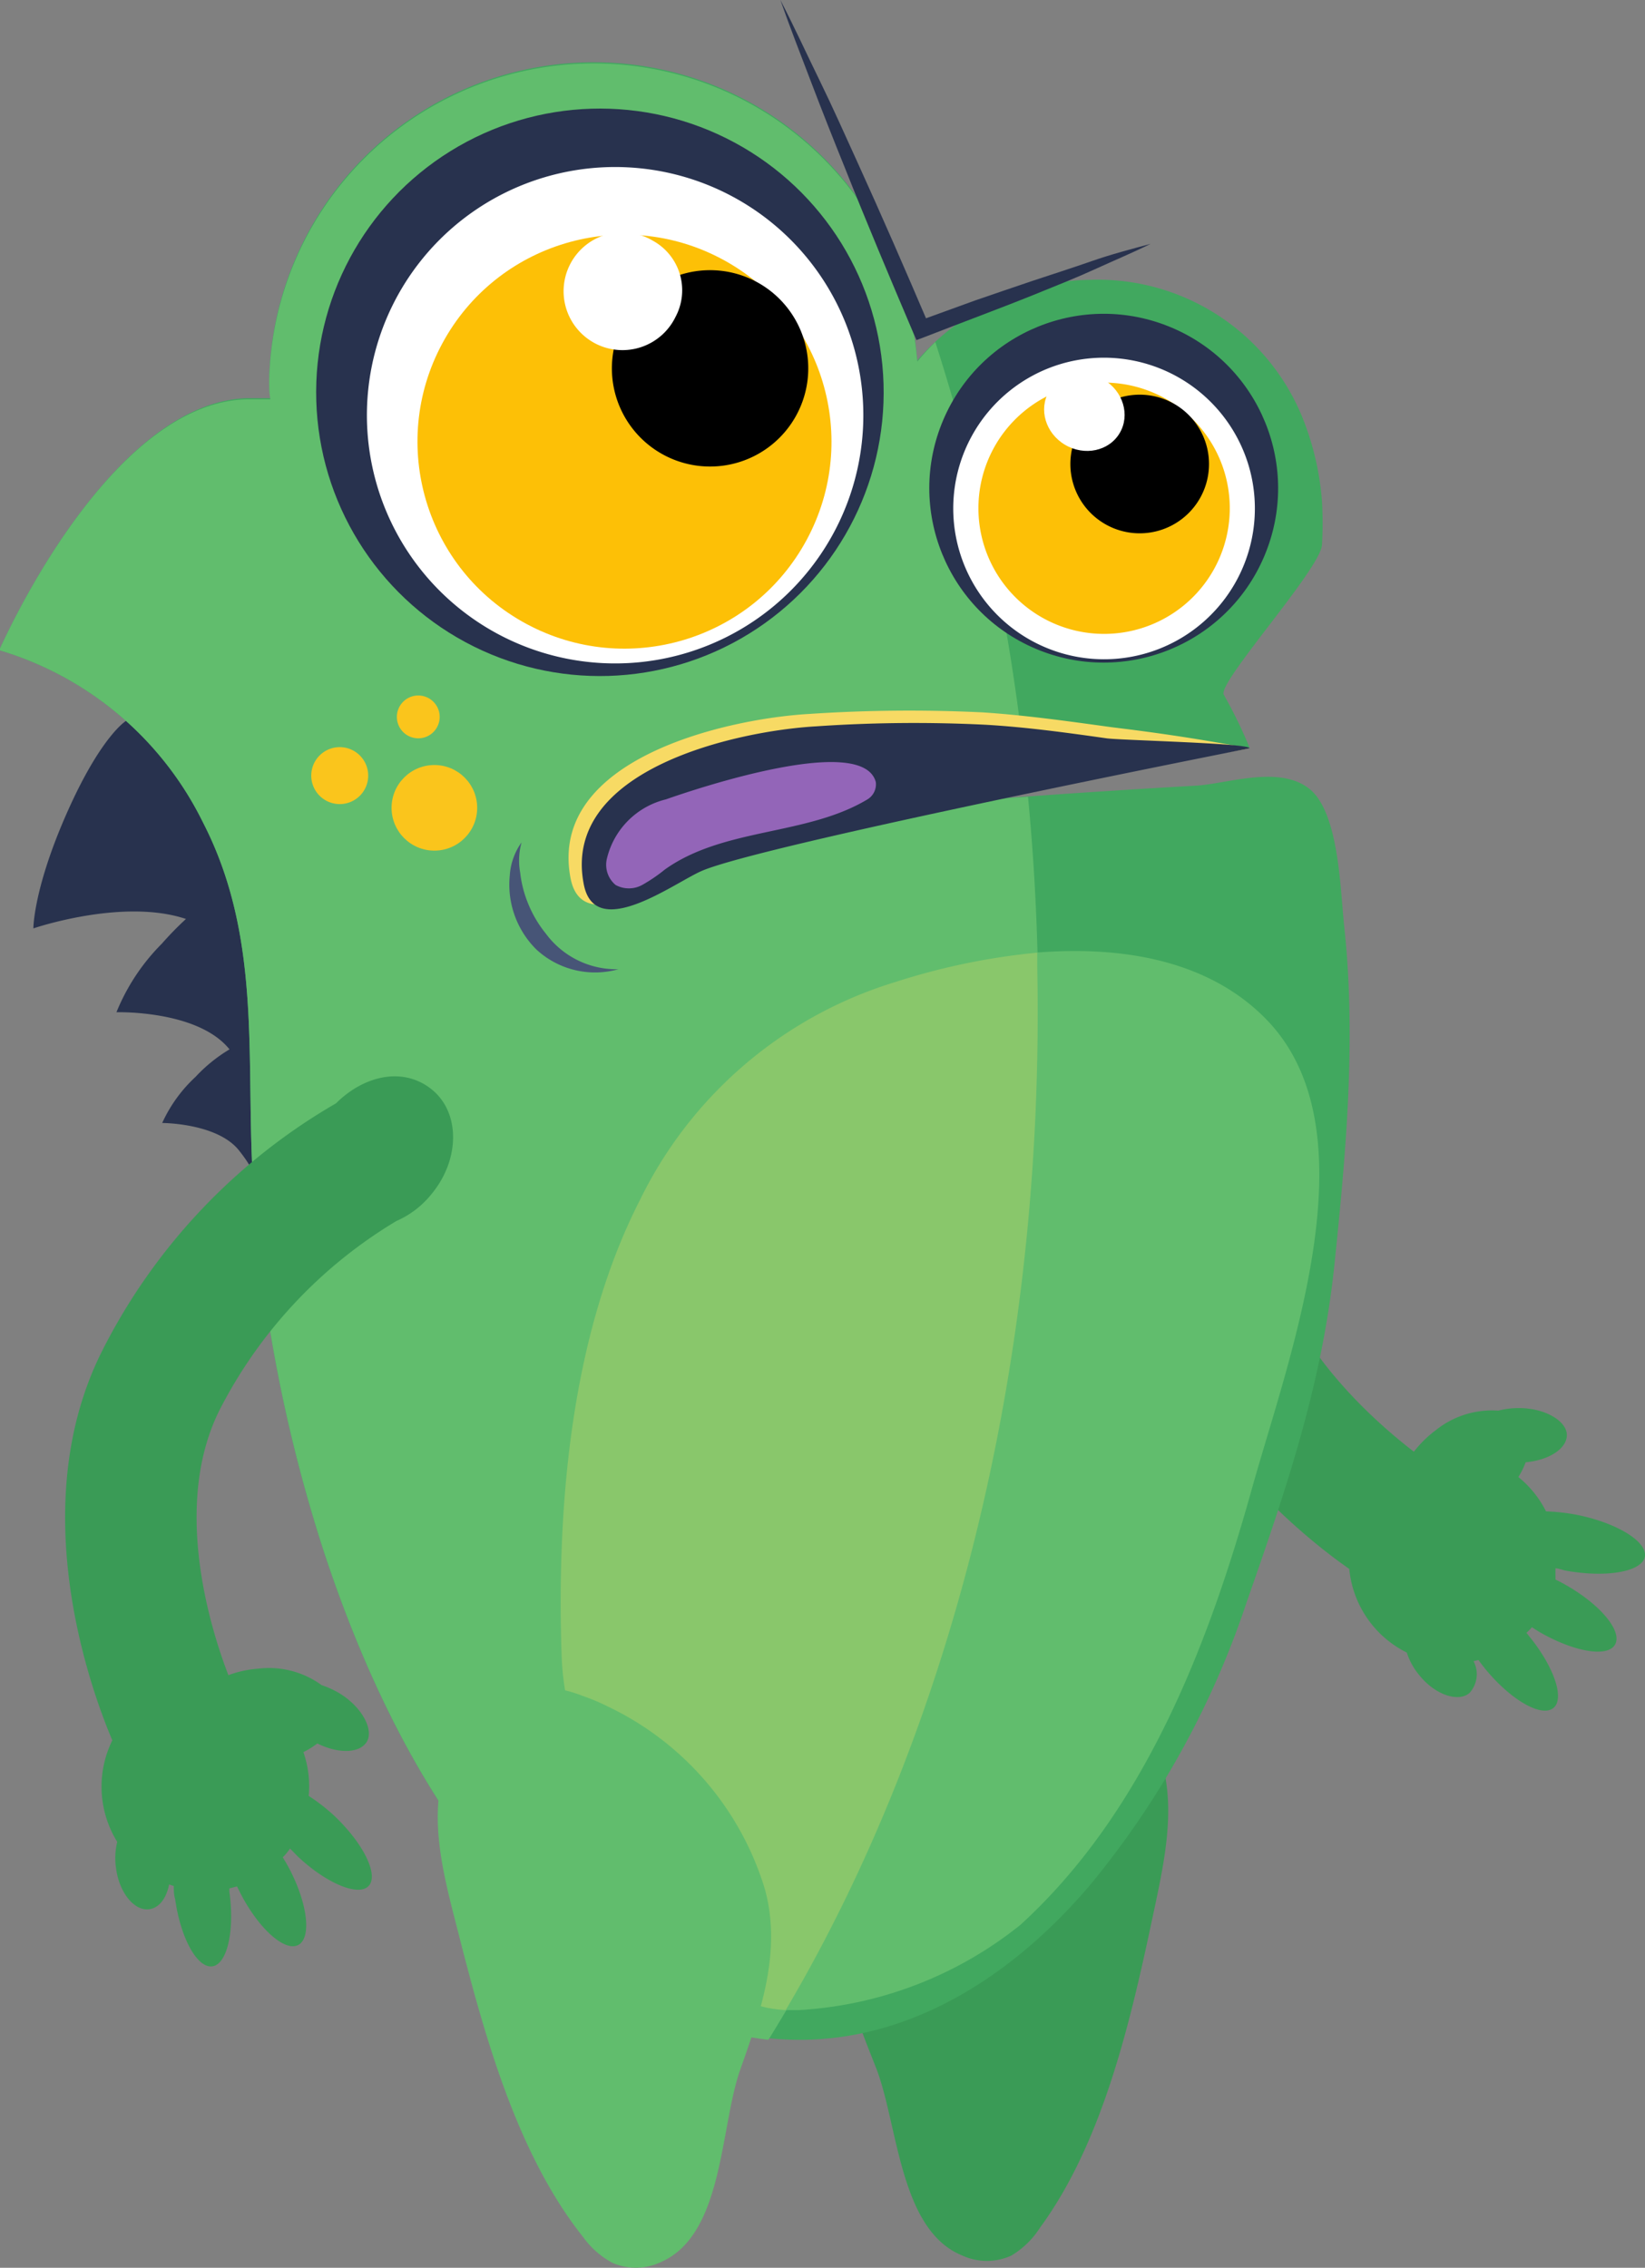 <svg id="Layer_2" data-name="Layer 2" xmlns="http://www.w3.org/2000/svg" width="83.77" height="115.49" viewBox="0 0 83.77 115.49">
  <rect x="0" y="0" width="83.77" height="115.49" fill="#808080" stroke="none"/>
  <title>mounsto1</title>
  <g>
    <g>
      <path d="M27.11,67v0A.18.18,0,0,1,27.11,67Z" transform="translate(-14.04 -6.64)" style="fill: #28324e"/>
      <path d="M27.27,61.31a17.19,17.19,0,0,0,.26-4.44c-.06-1.21-.8-12.09-7.07-13.52,0,0-1.27.76-3,4.66s-1.72,5.91-1.72,5.91,4.55-1.56,7.77-.48a16.83,16.83,0,0,0-1.23,1.26,10.55,10.55,0,0,0-2.31,3.49S24,58.07,25.66,60l.07.08A7.82,7.82,0,0,0,24,61.48a7.33,7.33,0,0,0-1.7,2.35s2.82,0,3.92,1.41c.9,1.13.89,1.65.86,1.79C27.23,66.62,28.14,63.45,27.27,61.31Z" transform="translate(-14.04 -6.64)" style="fill: #28324e"/>
    </g>
    <path d="M64.62,93.15A15.16,15.16,0,0,0,57,102.8c-.72,3.18.48,6.2,1.63,9.09s1.19,8.32,4.42,9.62a3,3,0,0,0,2.49,0A4.41,4.41,0,0,0,67,120.09c3.24-4.42,4.64-10.65,5.76-15.93.75-3.53,1.62-7.32-.95-10.38A4.79,4.79,0,0,0,68,92a6.58,6.58,0,0,0-2.12.55A12.88,12.88,0,0,0,64.62,93.15Z" transform="translate(-14.04 -6.64)" style="fill: #3a9b56"/>
    <path d="M97.8,85.93c.15-.76-1.37-1.71-3.39-2.13a10.08,10.08,0,0,0-1.64-.19,5.32,5.32,0,0,0-1.41-1.75,3.72,3.72,0,0,0,.37-.75c1.2-.11,2.11-.7,2.1-1.4s-1.12-1.38-2.49-1.36a4,4,0,0,0-1,.13,4.56,4.56,0,0,0-3.19,1,5.75,5.75,0,0,0-1.11,1.09C84,79,79,74.68,78.55,69.29A23.83,23.83,0,0,1,81.09,56.4a4.87,4.87,0,0,0,.78-2.06c.32-2.26-.91-4.31-2.75-4.56s-3.34,1.14-3.81,3.16l0,0a30.46,30.46,0,0,0-3.47,17c.79,8.84,8.6,15,10.91,16.6a5.32,5.32,0,0,0,2.93,4.26,3.42,3.42,0,0,0,.66,1.18c.81,1,2,1.36,2.54.87a1.42,1.42,0,0,0,.2-1.61l.25-.06c.13.18.27.36.41.53,1.3,1.55,2.82,2.4,3.41,1.91s0-2.15-1.27-3.69a.69.69,0,0,0-.11-.13,3.83,3.83,0,0,0,.28-.29l.38.24c1.73,1,3.46,1.32,3.85.65s-.7-2-2.43-3c-.2-.12-.4-.22-.6-.32a2.38,2.38,0,0,0,0-.26c0-.11,0-.21,0-.31.18,0,.36.09.54.12C95.87,87,97.64,86.68,97.8,85.93Z" transform="translate(-14.04 -6.64)" style="fill: #3a9b56"/>
    <path d="M59.18,47.71l18.49-3a23.82,23.82,0,0,0-1.31-2.69c-.34-.6,4.89-6.36,5-7.62a18.83,18.83,0,0,0,0-2.24,14.33,14.33,0,0,0-1-4.27,11.25,11.25,0,0,0-10.8-7A11.83,11.83,0,0,0,60.75,25a16.53,16.53,0,0,0-33,.92c0,.35,0,.7.06,1l-1.23,0C20.84,27.13,16,35.4,14,39.75a16.94,16.94,0,0,1,10.38,8.78c3.17,6.16,2.07,12.61,2.61,19.21a77.22,77.22,0,0,0,3.57,18c2.88,8.71,7.84,18.31,16.28,22.78a16.88,16.88,0,0,0,8.22,2c5.82-.12,10.82-3.56,14.48-7.87a44.76,44.76,0,0,0,8-14.46c2-5.71,3.84-11.11,4.46-17.2.59-5.7,1.11-11.48.49-17.2-.2-1.86-.26-5.82-1.8-7s-4.13-.24-5.73-.14q-3.49.2-7,.44Z" transform="translate(-14.04 -6.64)" style="fill: #41a85f"/>
    <path d="M66.33,46.57a108.18,108.18,0,0,0-4.66-22.51,12,12,0,0,0-.92,1,16.53,16.53,0,0,0-33,.92c0,.35,0,.7.06,1l-1.23,0C20.84,27.13,16,35.4,14,39.75a16.94,16.94,0,0,1,10.38,8.78c3.17,6.16,2.07,12.61,2.61,19.21a77.22,77.22,0,0,0,3.57,18c2.88,8.71,7.84,18.31,16.28,22.78a17.49,17.49,0,0,0,6.33,2C62.08,96.22,67.32,77,66.89,55.85q-.09-4.38-.5-8.63l-7.21.49Z" transform="translate(-14.04 -6.64)" style="fill: #61bd6d"/>
    <circle cx="44.59" cy="26.61" r="14.45" transform="translate(-14.01 46.64) rotate(-61.72)" style="fill: #28324e"/>
    <path d="M57.47,24.15a12.64,12.64,0,1,1-15.74-8.47A12.64,12.64,0,0,1,57.47,24.15Z" transform="translate(-14.04 -6.64)" style="fill: #fff"/>
    <circle cx="45.84" cy="29.13" r="10.54" transform="translate(-15.57 49.06) rotate(-61.72)" style="fill: #fdc006"/>
    <path d="M55,24a5,5,0,1,1-6.27-3.38A5,5,0,0,1,55,24Z" transform="translate(-14.04 -6.64)"/>
    <path d="M48.44,22.78a3,3,0,1,1-1.17-3.89A2.88,2.88,0,0,1,48.44,22.78Z" transform="translate(-14.04 -6.64)" style="fill: #fff"/>
    <circle cx="70.24" cy="31.5" r="8.88" transform="translate(-0.19 77.26) rotate(-67.05)" style="fill: #28324e"/>
    <path d="M77.62,30.33a7.68,7.68,0,1,1-9.57-5.15A7.69,7.69,0,0,1,77.62,30.33Z" transform="translate(-14.04 -6.64)" style="fill: #fff"/>
    <path d="M76.4,30.7a6.4,6.4,0,1,1-8-4.3A6.41,6.41,0,0,1,76.4,30.7Z" transform="translate(-14.04 -6.64)" style="fill: #fdc006"/>
    <g>
      <path d="M32.79,46.11a1.45,1.45,0,1,1-1.48-1.42A1.45,1.45,0,0,1,32.79,46.11Z" transform="translate(-14.04 -6.64)" style="fill: #fac51c"/>
      <circle cx="22.12" cy="41.14" r="2.18" style="fill: #fac51c"/>
      <path d="M36.43,43.13a1.09,1.09,0,1,1-1.11-1.07A1.09,1.09,0,0,1,36.43,43.13Z" transform="translate(-14.04 -6.64)" style="fill: #fac51c"/>
    </g>
    <path d="M77.67,44.75c.07,0-25.27,4.53-28.4,5.93-1.43.64-5.59,3.81-6.18.66-1.14-6.08,8-8.1,12.14-8.34a77,77,0,0,1,8.86-.08c2.11.14,4.21.43,6.31.72C71.15,43.75,73.67,44,77.67,44.75Z" transform="translate(-14.04 -6.64)" style="fill: #f7da64"/>
    <path d="M77.67,44.75S52.8,49.66,49.76,51c-1.4.61-5.46,3.66-6,.63-1.1-5.83,7.83-7.77,11.84-8a73.26,73.26,0,0,1,8.64-.08c2.06.12,4.1.4,6.15.69C71.08,44.34,77.74,44.49,77.67,44.75Z" transform="translate(-14.04 -6.64)" style="fill: #28324e"/>
    <path d="M41.84,54.19a6,6,0,0,1-.94-1.62,5.81,5.81,0,0,1-.37-1.49,3.45,3.45,0,0,1,.07-1.54A3.25,3.25,0,0,0,40,51.22,4.65,4.65,0,0,0,41.36,55a4.4,4.4,0,0,0,4.17,1A4.46,4.46,0,0,1,41.84,54.19Z" transform="translate(-14.04 -6.64)" style="fill: #475577"/>
    <path d="M58.64,46.47v0c-.66-2.51-9.13.33-10.69.88a4.08,4.08,0,0,0-3,3,1.34,1.34,0,0,0,.44,1.36,1.41,1.41,0,0,0,1.35,0,8.18,8.18,0,0,0,1.16-.79c3-2.14,7.18-1.71,10.28-3.55A.9.9,0,0,0,58.64,46.47Z" transform="translate(-14.04 -6.64)" style="fill: #9365b8"/>
    <path d="M53.78,6.64c.7,1.35,1.33,2.73,2,4.1s1.28,2.75,1.91,4.13c1.26,2.77,2.47,5.55,3.66,8.34L60.78,23l2.92-1.06c1-.34,2-.69,2.93-1s2-.65,3-1,2-.61,3-.88c-.93.46-1.89.86-2.83,1.29s-1.9.81-2.86,1.2S65,22.32,64,22.7s-1.93.74-2.89,1.11l-.4.15-.17-.39c-1.19-2.8-2.37-5.6-3.49-8.42-.57-1.41-1.13-2.82-1.67-4.24S54.28,8.07,53.78,6.64Z" transform="translate(-14.04 -6.64)" style="fill: #28324e"/>
    <path d="M32.81,102.69c.53-.56-.26-2.17-1.76-3.59a9.53,9.53,0,0,0-1.29-1,5.28,5.28,0,0,0-.27-2.23,4.49,4.49,0,0,0,.71-.44c1.07.53,2.16.51,2.52-.09s-.23-1.76-1.4-2.47a4.49,4.49,0,0,0-.9-.41,4.55,4.55,0,0,0-3.23-.84,5.54,5.54,0,0,0-1.52.33c-.94-2.44-2.87-8.69-.44-13.52a23.89,23.89,0,0,1,9-9.61,4.68,4.68,0,0,0,1.76-1.34c1.47-1.75,1.5-4.14.07-5.33s-3.44-.78-4.91.68v0a30.34,30.34,0,0,0-11.9,12.59c-4,7.92-.59,17.26.51,19.85a5.34,5.34,0,0,0,.25,5.17,3.52,3.52,0,0,0-.06,1.35c.17,1.26.94,2.19,1.7,2.08.5-.07.87-.57,1-1.26l.24.08c0,.22,0,.44.07.67.28,2,1.13,3.52,1.89,3.42s1.15-1.82.87-3.81l0-.16.39-.1.2.4c.93,1.78,2.24,2.94,2.92,2.58s.48-2.09-.45-3.87c-.11-.21-.22-.4-.34-.59.06-.07.13-.13.18-.2a2.35,2.35,0,0,0,.19-.25l.39.4C30.64,102.54,32.28,103.24,32.81,102.69Z" transform="translate(-14.04 -6.64)" style="fill: #3a9b56"/>
    <path d="M46.64,67.73c-3.5,6.83-4.26,15.47-4,23.21.13,4.33,2.45,8,4.68,11.55,1.92,3.09,2.84,6.34,6.79,6.52,8.33-14.1,13.22-32.76,12.81-53.16l0-.7a34,34,0,0,0-7.28,1.5A21.4,21.4,0,0,0,46.64,67.73Z" transform="translate(-14.04 -6.64)" style="fill: #89c76b"/>
    <path d="M45,93.55a15.17,15.17,0,0,1,8,9.33c.85,3.15-.22,6.21-1.26,9.15s-.84,8.36-4,9.79a3,3,0,0,1-2.49.07,4.4,4.4,0,0,1-1.52-1.33c-3.41-4.28-5.07-10.45-6.4-15.68-.9-3.5-1.92-7.24.53-10.41a4.76,4.76,0,0,1,3.72-1.92,6.62,6.62,0,0,1,2.14.46C44.18,93.17,44.6,93.35,45,93.55Z" transform="translate(-14.04 -6.64)" style="fill: #61bd6d"/>
    <path d="M75.46,29.26a3.53,3.53,0,1,1-4.4-2.37A3.53,3.53,0,0,1,75.46,29.26Z" transform="translate(-14.04 -6.64)"/>
    <ellipse cx="69.06" cy="27.36" rx="1.93" ry="2.09" transform="matrix(0.51, -0.86, 0.86, 0.51, -3.53, 66.43)" style="fill: #fff"/>
    <path d="M78.71,58.75c-2.63-2.86-6.77-4-11.85-3.6l0,.7c.41,20.4-4.48,39.06-12.81,53.16.21,0,.42,0,.64,0A19.83,19.83,0,0,0,66,104.67c6.26-5.71,9.53-14.12,11.76-22.1C79.58,76,84,64.53,78.71,58.75Z" transform="translate(-14.04 -6.64)" style="fill: #61bd6d"/>
  </g>
</svg>
